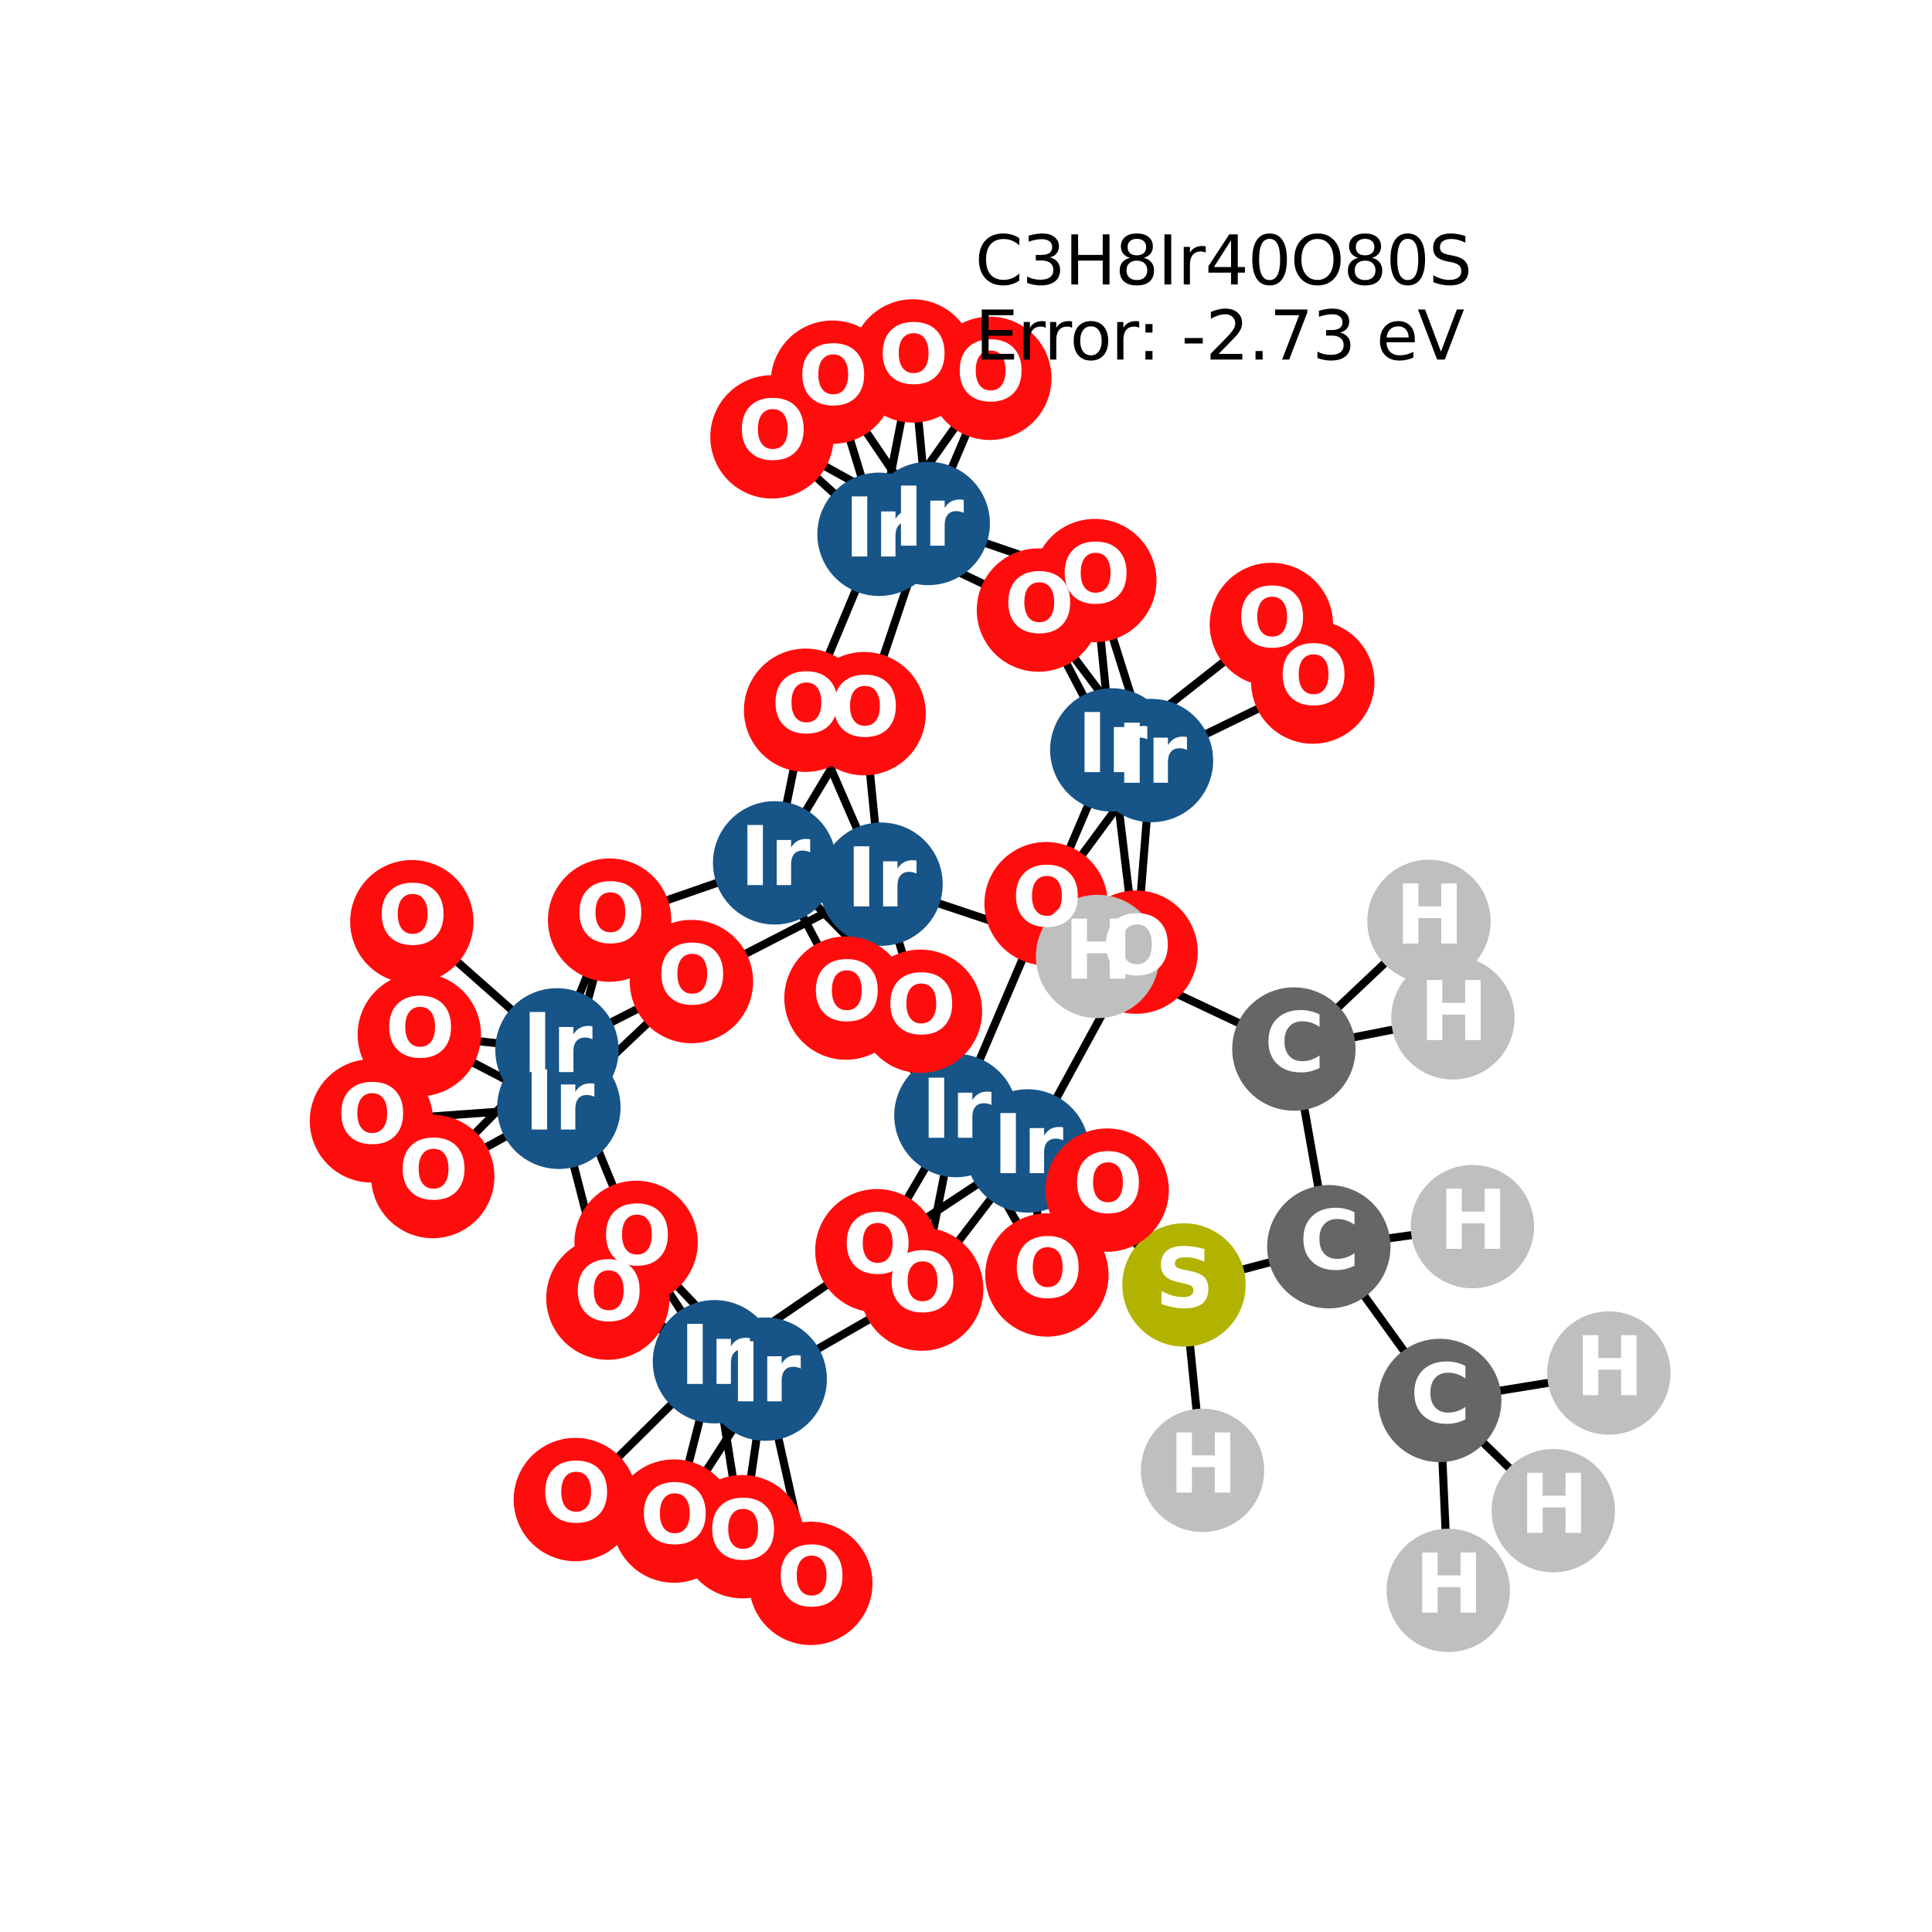 <?xml version="1.0" encoding="utf-8" standalone="no"?>
<!DOCTYPE svg PUBLIC "-//W3C//DTD SVG 1.1//EN"
  "http://www.w3.org/Graphics/SVG/1.1/DTD/svg11.dtd">
<svg xmlns:xlink="http://www.w3.org/1999/xlink" width="288pt" height="288pt" viewBox="0 0 288 288" xmlns="http://www.w3.org/2000/svg" version="1.1">
 <defs>
  <style type="text/css">*{stroke-linejoin: round; stroke-linecap: butt}</style>
 </defs>
 <g id="figure_1">
  <g id="patch_1">
   <path d="M 0 288 
L 288 288 
L 288 0 
L 0 0 
z
" style="fill: #ffffff"/>
  </g>
  <g id="axes_1">
   <g id="LineCollection_1">
    <path d="M 239.831 204.67 
L 214.619 208.763 
" clip-path="url(#p4fe3ea01ee)" style="fill: none; stroke: #000000; stroke-width: 1.2"/>
    <path d="M 176.495 191.545 
L 153.188 171.568 
" clip-path="url(#p4fe3ea01ee)" style="fill: none; stroke: #000000; stroke-width: 1.2"/>
    <path d="M 176.495 191.545 
L 198.086 185.848 
" clip-path="url(#p4fe3ea01ee)" style="fill: none; stroke: #000000; stroke-width: 1.2"/>
    <path d="M 176.495 191.545 
L 179.26 219.183 
" clip-path="url(#p4fe3ea01ee)" style="fill: none; stroke: #000000; stroke-width: 1.2"/>
    <path d="M 219.489 182.846 
L 198.086 185.848 
" clip-path="url(#p4fe3ea01ee)" style="fill: none; stroke: #000000; stroke-width: 1.2"/>
    <path d="M 115.476 128.626 
L 90.872 137.161 
" clip-path="url(#p4fe3ea01ee)" style="fill: none; stroke: #000000; stroke-width: 1.2"/>
    <path d="M 115.476 128.626 
L 137.213 150.747 
" clip-path="url(#p4fe3ea01ee)" style="fill: none; stroke: #000000; stroke-width: 1.2"/>
    <path d="M 115.476 128.626 
L 120.09 105.876 
" clip-path="url(#p4fe3ea01ee)" style="fill: none; stroke: #000000; stroke-width: 1.2"/>
    <path d="M 115.476 128.626 
L 126.11 148.782 
" clip-path="url(#p4fe3ea01ee)" style="fill: none; stroke: #000000; stroke-width: 1.2"/>
    <path d="M 115.476 128.626 
L 128.816 106.385 
" clip-path="url(#p4fe3ea01ee)" style="fill: none; stroke: #000000; stroke-width: 1.2"/>
    <path d="M 83.023 156.503 
L 62.507 154.231 
" clip-path="url(#p4fe3ea01ee)" style="fill: none; stroke: #000000; stroke-width: 1.2"/>
    <path d="M 83.023 156.503 
L 90.872 137.161 
" clip-path="url(#p4fe3ea01ee)" style="fill: none; stroke: #000000; stroke-width: 1.2"/>
    <path d="M 83.023 156.503 
L 61.392 137.398 
" clip-path="url(#p4fe3ea01ee)" style="fill: none; stroke: #000000; stroke-width: 1.2"/>
    <path d="M 83.023 156.503 
L 94.827 185.202 
" clip-path="url(#p4fe3ea01ee)" style="fill: none; stroke: #000000; stroke-width: 1.2"/>
    <path d="M 83.023 156.503 
L 64.511 175.384 
" clip-path="url(#p4fe3ea01ee)" style="fill: none; stroke: #000000; stroke-width: 1.2"/>
    <path d="M 83.023 156.503 
L 103.072 146.319 
" clip-path="url(#p4fe3ea01ee)" style="fill: none; stroke: #000000; stroke-width: 1.2"/>
    <path d="M 131.035 79.647 
L 147.552 56.392 
" clip-path="url(#p4fe3ea01ee)" style="fill: none; stroke: #000000; stroke-width: 1.2"/>
    <path d="M 131.035 79.647 
L 136.074 53.804 
" clip-path="url(#p4fe3ea01ee)" style="fill: none; stroke: #000000; stroke-width: 1.2"/>
    <path d="M 131.035 79.647 
L 120.09 105.876 
" clip-path="url(#p4fe3ea01ee)" style="fill: none; stroke: #000000; stroke-width: 1.2"/>
    <path d="M 131.035 79.647 
L 154.798 90.941 
" clip-path="url(#p4fe3ea01ee)" style="fill: none; stroke: #000000; stroke-width: 1.2"/>
    <path d="M 131.035 79.647 
L 124.088 56.971 
" clip-path="url(#p4fe3ea01ee)" style="fill: none; stroke: #000000; stroke-width: 1.2"/>
    <path d="M 131.035 79.647 
L 115.077 65.12 
" clip-path="url(#p4fe3ea01ee)" style="fill: none; stroke: #000000; stroke-width: 1.2"/>
    <path d="M 106.503 202.989 
L 94.827 185.202 
" clip-path="url(#p4fe3ea01ee)" style="fill: none; stroke: #000000; stroke-width: 1.2"/>
    <path d="M 106.503 202.989 
L 130.712 186.444 
" clip-path="url(#p4fe3ea01ee)" style="fill: none; stroke: #000000; stroke-width: 1.2"/>
    <path d="M 106.503 202.989 
L 85.767 223.536 
" clip-path="url(#p4fe3ea01ee)" style="fill: none; stroke: #000000; stroke-width: 1.2"/>
    <path d="M 106.503 202.989 
L 100.469 226.745 
" clip-path="url(#p4fe3ea01ee)" style="fill: none; stroke: #000000; stroke-width: 1.2"/>
    <path d="M 106.503 202.989 
L 90.62 193.51 
" clip-path="url(#p4fe3ea01ee)" style="fill: none; stroke: #000000; stroke-width: 1.2"/>
    <path d="M 106.503 202.989 
L 110.655 229.07 
" clip-path="url(#p4fe3ea01ee)" style="fill: none; stroke: #000000; stroke-width: 1.2"/>
    <path d="M 165.733 111.786 
L 189.519 93.086 
" clip-path="url(#p4fe3ea01ee)" style="fill: none; stroke: #000000; stroke-width: 1.2"/>
    <path d="M 165.733 111.786 
L 154.798 90.941 
" clip-path="url(#p4fe3ea01ee)" style="fill: none; stroke: #000000; stroke-width: 1.2"/>
    <path d="M 165.733 111.786 
L 169.355 141.934 
" clip-path="url(#p4fe3ea01ee)" style="fill: none; stroke: #000000; stroke-width: 1.2"/>
    <path d="M 165.733 111.786 
L 163.202 86.543 
" clip-path="url(#p4fe3ea01ee)" style="fill: none; stroke: #000000; stroke-width: 1.2"/>
    <path d="M 165.733 111.786 
L 155.939 134.709 
" clip-path="url(#p4fe3ea01ee)" style="fill: none; stroke: #000000; stroke-width: 1.2"/>
    <path d="M 153.188 171.568 
L 137.213 150.747 
" clip-path="url(#p4fe3ea01ee)" style="fill: none; stroke: #000000; stroke-width: 1.2"/>
    <path d="M 153.188 171.568 
L 130.712 186.444 
" clip-path="url(#p4fe3ea01ee)" style="fill: none; stroke: #000000; stroke-width: 1.2"/>
    <path d="M 153.188 171.568 
L 156.059 190.059 
" clip-path="url(#p4fe3ea01ee)" style="fill: none; stroke: #000000; stroke-width: 1.2"/>
    <path d="M 153.188 171.568 
L 169.355 141.934 
" clip-path="url(#p4fe3ea01ee)" style="fill: none; stroke: #000000; stroke-width: 1.2"/>
    <path d="M 153.188 171.568 
L 137.398 192.163 
" clip-path="url(#p4fe3ea01ee)" style="fill: none; stroke: #000000; stroke-width: 1.2"/>
    <path d="M 153.188 171.568 
L 165.042 177.408 
" clip-path="url(#p4fe3ea01ee)" style="fill: none; stroke: #000000; stroke-width: 1.2"/>
    <path d="M 131.331 131.801 
L 137.213 150.747 
" clip-path="url(#p4fe3ea01ee)" style="fill: none; stroke: #000000; stroke-width: 1.2"/>
    <path d="M 131.331 131.801 
L 120.09 105.876 
" clip-path="url(#p4fe3ea01ee)" style="fill: none; stroke: #000000; stroke-width: 1.2"/>
    <path d="M 131.331 131.801 
L 103.072 146.319 
" clip-path="url(#p4fe3ea01ee)" style="fill: none; stroke: #000000; stroke-width: 1.2"/>
    <path d="M 131.331 131.801 
L 126.11 148.782 
" clip-path="url(#p4fe3ea01ee)" style="fill: none; stroke: #000000; stroke-width: 1.2"/>
    <path d="M 131.331 131.801 
L 128.816 106.385 
" clip-path="url(#p4fe3ea01ee)" style="fill: none; stroke: #000000; stroke-width: 1.2"/>
    <path d="M 131.331 131.801 
L 163.615 142.582 
" clip-path="url(#p4fe3ea01ee)" style="fill: none; stroke: #000000; stroke-width: 1.2"/>
    <path d="M 83.309 165.064 
L 62.507 154.231 
" clip-path="url(#p4fe3ea01ee)" style="fill: none; stroke: #000000; stroke-width: 1.2"/>
    <path d="M 83.309 165.064 
L 90.872 137.161 
" clip-path="url(#p4fe3ea01ee)" style="fill: none; stroke: #000000; stroke-width: 1.2"/>
    <path d="M 83.309 165.064 
L 64.511 175.384 
" clip-path="url(#p4fe3ea01ee)" style="fill: none; stroke: #000000; stroke-width: 1.2"/>
    <path d="M 83.309 165.064 
L 103.072 146.319 
" clip-path="url(#p4fe3ea01ee)" style="fill: none; stroke: #000000; stroke-width: 1.2"/>
    <path d="M 83.309 165.064 
L 55.369 167.087 
" clip-path="url(#p4fe3ea01ee)" style="fill: none; stroke: #000000; stroke-width: 1.2"/>
    <path d="M 83.309 165.064 
L 90.62 193.51 
" clip-path="url(#p4fe3ea01ee)" style="fill: none; stroke: #000000; stroke-width: 1.2"/>
    <path d="M 138.368 78.033 
L 147.552 56.392 
" clip-path="url(#p4fe3ea01ee)" style="fill: none; stroke: #000000; stroke-width: 1.2"/>
    <path d="M 138.368 78.033 
L 136.074 53.804 
" clip-path="url(#p4fe3ea01ee)" style="fill: none; stroke: #000000; stroke-width: 1.2"/>
    <path d="M 138.368 78.033 
L 124.088 56.971 
" clip-path="url(#p4fe3ea01ee)" style="fill: none; stroke: #000000; stroke-width: 1.2"/>
    <path d="M 138.368 78.033 
L 115.077 65.12 
" clip-path="url(#p4fe3ea01ee)" style="fill: none; stroke: #000000; stroke-width: 1.2"/>
    <path d="M 138.368 78.033 
L 128.816 106.385 
" clip-path="url(#p4fe3ea01ee)" style="fill: none; stroke: #000000; stroke-width: 1.2"/>
    <path d="M 138.368 78.033 
L 163.202 86.543 
" clip-path="url(#p4fe3ea01ee)" style="fill: none; stroke: #000000; stroke-width: 1.2"/>
    <path d="M 114.069 205.583 
L 94.827 185.202 
" clip-path="url(#p4fe3ea01ee)" style="fill: none; stroke: #000000; stroke-width: 1.2"/>
    <path d="M 114.069 205.583 
L 100.469 226.745 
" clip-path="url(#p4fe3ea01ee)" style="fill: none; stroke: #000000; stroke-width: 1.2"/>
    <path d="M 114.069 205.583 
L 90.62 193.51 
" clip-path="url(#p4fe3ea01ee)" style="fill: none; stroke: #000000; stroke-width: 1.2"/>
    <path d="M 114.069 205.583 
L 137.398 192.163 
" clip-path="url(#p4fe3ea01ee)" style="fill: none; stroke: #000000; stroke-width: 1.2"/>
    <path d="M 114.069 205.583 
L 120.866 236.031 
" clip-path="url(#p4fe3ea01ee)" style="fill: none; stroke: #000000; stroke-width: 1.2"/>
    <path d="M 114.069 205.583 
L 110.655 229.07 
" clip-path="url(#p4fe3ea01ee)" style="fill: none; stroke: #000000; stroke-width: 1.2"/>
    <path d="M 171.648 113.374 
L 154.798 90.941 
" clip-path="url(#p4fe3ea01ee)" style="fill: none; stroke: #000000; stroke-width: 1.2"/>
    <path d="M 171.648 113.374 
L 169.355 141.934 
" clip-path="url(#p4fe3ea01ee)" style="fill: none; stroke: #000000; stroke-width: 1.2"/>
    <path d="M 171.648 113.374 
L 195.694 101.678 
" clip-path="url(#p4fe3ea01ee)" style="fill: none; stroke: #000000; stroke-width: 1.2"/>
    <path d="M 171.648 113.374 
L 163.202 86.543 
" clip-path="url(#p4fe3ea01ee)" style="fill: none; stroke: #000000; stroke-width: 1.2"/>
    <path d="M 171.648 113.374 
L 155.939 134.709 
" clip-path="url(#p4fe3ea01ee)" style="fill: none; stroke: #000000; stroke-width: 1.2"/>
    <path d="M 142.497 166.291 
L 130.712 186.444 
" clip-path="url(#p4fe3ea01ee)" style="fill: none; stroke: #000000; stroke-width: 1.2"/>
    <path d="M 142.497 166.291 
L 156.059 190.059 
" clip-path="url(#p4fe3ea01ee)" style="fill: none; stroke: #000000; stroke-width: 1.2"/>
    <path d="M 142.497 166.291 
L 126.11 148.782 
" clip-path="url(#p4fe3ea01ee)" style="fill: none; stroke: #000000; stroke-width: 1.2"/>
    <path d="M 142.497 166.291 
L 137.398 192.163 
" clip-path="url(#p4fe3ea01ee)" style="fill: none; stroke: #000000; stroke-width: 1.2"/>
    <path d="M 142.497 166.291 
L 165.042 177.408 
" clip-path="url(#p4fe3ea01ee)" style="fill: none; stroke: #000000; stroke-width: 1.2"/>
    <path d="M 142.497 166.291 
L 155.939 134.709 
" clip-path="url(#p4fe3ea01ee)" style="fill: none; stroke: #000000; stroke-width: 1.2"/>
    <path d="M 198.086 185.848 
L 192.876 156.377 
" clip-path="url(#p4fe3ea01ee)" style="fill: none; stroke: #000000; stroke-width: 1.2"/>
    <path d="M 198.086 185.848 
L 214.619 208.763 
" clip-path="url(#p4fe3ea01ee)" style="fill: none; stroke: #000000; stroke-width: 1.2"/>
    <path d="M 192.876 156.377 
L 163.615 142.582 
" clip-path="url(#p4fe3ea01ee)" style="fill: none; stroke: #000000; stroke-width: 1.2"/>
    <path d="M 192.876 156.377 
L 216.585 151.728 
" clip-path="url(#p4fe3ea01ee)" style="fill: none; stroke: #000000; stroke-width: 1.2"/>
    <path d="M 192.876 156.377 
L 213.016 137.347 
" clip-path="url(#p4fe3ea01ee)" style="fill: none; stroke: #000000; stroke-width: 1.2"/>
    <path d="M 214.619 208.763 
L 215.893 237.076 
" clip-path="url(#p4fe3ea01ee)" style="fill: none; stroke: #000000; stroke-width: 1.2"/>
    <path d="M 214.619 208.763 
L 231.544 225.196 
" clip-path="url(#p4fe3ea01ee)" style="fill: none; stroke: #000000; stroke-width: 1.2"/>
   </g>
   <g id="PathCollection_1">
    <defs>
     <path id="C0_0_9e542e38b6" d="M 0 8.944 
C 2.372 8.944 4.647 8.002 6.325 6.325 
C 8.002 4.647 8.944 2.372 8.944 -0 
C 8.944 -2.372 8.002 -4.647 6.325 -6.325 
C 4.647 -8.002 2.372 -8.944 0 -8.944 
C -2.372 -8.944 -4.647 -8.002 -6.325 -6.325 
C -8.002 -4.647 -8.944 -2.372 -8.944 0 
C -8.944 2.372 -8.002 4.647 -6.325 6.325 
C -4.647 8.002 -2.372 8.944 0 8.944 
z
"/>
    </defs>
    <g clip-path="url(#p4fe3ea01ee)">
     <use xlink:href="#C0_0_9e542e38b6" x="239.831" y="204.67" style="fill: #bfbfbf; stroke: #bfbfbf; stroke-width: 0.5"/>
    </g>
    <g clip-path="url(#p4fe3ea01ee)">
     <use xlink:href="#C0_0_9e542e38b6" x="176.495" y="191.545" style="fill: #b2b200; stroke: #b2b200; stroke-width: 0.5"/>
    </g>
    <g clip-path="url(#p4fe3ea01ee)">
     <use xlink:href="#C0_0_9e542e38b6" x="179.26" y="219.183" style="fill: #bfbfbf; stroke: #bfbfbf; stroke-width: 0.5"/>
    </g>
    <g clip-path="url(#p4fe3ea01ee)">
     <use xlink:href="#C0_0_9e542e38b6" x="219.489" y="182.846" style="fill: #bfbfbf; stroke: #bfbfbf; stroke-width: 0.5"/>
    </g>
    <g clip-path="url(#p4fe3ea01ee)">
     <use xlink:href="#C0_0_9e542e38b6" x="115.476" y="128.626" style="fill: #175487; stroke: #175487; stroke-width: 0.5"/>
    </g>
    <g clip-path="url(#p4fe3ea01ee)">
     <use xlink:href="#C0_0_9e542e38b6" x="83.023" y="156.503" style="fill: #175487; stroke: #175487; stroke-width: 0.5"/>
    </g>
    <g clip-path="url(#p4fe3ea01ee)">
     <use xlink:href="#C0_0_9e542e38b6" x="131.035" y="79.647" style="fill: #175487; stroke: #175487; stroke-width: 0.5"/>
    </g>
    <g clip-path="url(#p4fe3ea01ee)">
     <use xlink:href="#C0_0_9e542e38b6" x="106.503" y="202.989" style="fill: #175487; stroke: #175487; stroke-width: 0.5"/>
    </g>
    <g clip-path="url(#p4fe3ea01ee)">
     <use xlink:href="#C0_0_9e542e38b6" x="165.733" y="111.786" style="fill: #175487; stroke: #175487; stroke-width: 0.5"/>
    </g>
    <g clip-path="url(#p4fe3ea01ee)">
     <use xlink:href="#C0_0_9e542e38b6" x="153.188" y="171.568" style="fill: #175487; stroke: #175487; stroke-width: 0.5"/>
    </g>
    <g clip-path="url(#p4fe3ea01ee)">
     <use xlink:href="#C0_0_9e542e38b6" x="131.331" y="131.801" style="fill: #175487; stroke: #175487; stroke-width: 0.5"/>
    </g>
    <g clip-path="url(#p4fe3ea01ee)">
     <use xlink:href="#C0_0_9e542e38b6" x="83.309" y="165.064" style="fill: #175487; stroke: #175487; stroke-width: 0.5"/>
    </g>
    <g clip-path="url(#p4fe3ea01ee)">
     <use xlink:href="#C0_0_9e542e38b6" x="138.368" y="78.033" style="fill: #175487; stroke: #175487; stroke-width: 0.5"/>
    </g>
    <g clip-path="url(#p4fe3ea01ee)">
     <use xlink:href="#C0_0_9e542e38b6" x="114.069" y="205.583" style="fill: #175487; stroke: #175487; stroke-width: 0.5"/>
    </g>
    <g clip-path="url(#p4fe3ea01ee)">
     <use xlink:href="#C0_0_9e542e38b6" x="171.648" y="113.374" style="fill: #175487; stroke: #175487; stroke-width: 0.5"/>
    </g>
    <g clip-path="url(#p4fe3ea01ee)">
     <use xlink:href="#C0_0_9e542e38b6" x="142.497" y="166.291" style="fill: #175487; stroke: #175487; stroke-width: 0.5"/>
    </g>
    <g clip-path="url(#p4fe3ea01ee)">
     <use xlink:href="#C0_0_9e542e38b6" x="62.507" y="154.231" style="fill: #ff0d0d; stroke: #ff0d0d; stroke-width: 0.5"/>
    </g>
    <g clip-path="url(#p4fe3ea01ee)">
     <use xlink:href="#C0_0_9e542e38b6" x="147.552" y="56.392" style="fill: #ff0d0d; stroke: #ff0d0d; stroke-width: 0.5"/>
    </g>
    <g clip-path="url(#p4fe3ea01ee)">
     <use xlink:href="#C0_0_9e542e38b6" x="90.872" y="137.161" style="fill: #ff0d0d; stroke: #ff0d0d; stroke-width: 0.5"/>
    </g>
    <g clip-path="url(#p4fe3ea01ee)">
     <use xlink:href="#C0_0_9e542e38b6" x="136.074" y="53.804" style="fill: #ff0d0d; stroke: #ff0d0d; stroke-width: 0.5"/>
    </g>
    <g clip-path="url(#p4fe3ea01ee)">
     <use xlink:href="#C0_0_9e542e38b6" x="61.392" y="137.398" style="fill: #ff0d0d; stroke: #ff0d0d; stroke-width: 0.5"/>
    </g>
    <g clip-path="url(#p4fe3ea01ee)">
     <use xlink:href="#C0_0_9e542e38b6" x="137.213" y="150.747" style="fill: #ff0d0d; stroke: #ff0d0d; stroke-width: 0.5"/>
    </g>
    <g clip-path="url(#p4fe3ea01ee)">
     <use xlink:href="#C0_0_9e542e38b6" x="94.827" y="185.202" style="fill: #ff0d0d; stroke: #ff0d0d; stroke-width: 0.5"/>
    </g>
    <g clip-path="url(#p4fe3ea01ee)">
     <use xlink:href="#C0_0_9e542e38b6" x="120.09" y="105.876" style="fill: #ff0d0d; stroke: #ff0d0d; stroke-width: 0.5"/>
    </g>
    <g clip-path="url(#p4fe3ea01ee)">
     <use xlink:href="#C0_0_9e542e38b6" x="130.712" y="186.444" style="fill: #ff0d0d; stroke: #ff0d0d; stroke-width: 0.5"/>
    </g>
    <g clip-path="url(#p4fe3ea01ee)">
     <use xlink:href="#C0_0_9e542e38b6" x="85.767" y="223.536" style="fill: #ff0d0d; stroke: #ff0d0d; stroke-width: 0.5"/>
    </g>
    <g clip-path="url(#p4fe3ea01ee)">
     <use xlink:href="#C0_0_9e542e38b6" x="189.519" y="93.086" style="fill: #ff0d0d; stroke: #ff0d0d; stroke-width: 0.5"/>
    </g>
    <g clip-path="url(#p4fe3ea01ee)">
     <use xlink:href="#C0_0_9e542e38b6" x="156.059" y="190.059" style="fill: #ff0d0d; stroke: #ff0d0d; stroke-width: 0.5"/>
    </g>
    <g clip-path="url(#p4fe3ea01ee)">
     <use xlink:href="#C0_0_9e542e38b6" x="100.469" y="226.745" style="fill: #ff0d0d; stroke: #ff0d0d; stroke-width: 0.5"/>
    </g>
    <g clip-path="url(#p4fe3ea01ee)">
     <use xlink:href="#C0_0_9e542e38b6" x="154.798" y="90.941" style="fill: #ff0d0d; stroke: #ff0d0d; stroke-width: 0.5"/>
    </g>
    <g clip-path="url(#p4fe3ea01ee)">
     <use xlink:href="#C0_0_9e542e38b6" x="169.355" y="141.934" style="fill: #ff0d0d; stroke: #ff0d0d; stroke-width: 0.5"/>
    </g>
    <g clip-path="url(#p4fe3ea01ee)">
     <use xlink:href="#C0_0_9e542e38b6" x="64.511" y="175.384" style="fill: #ff0d0d; stroke: #ff0d0d; stroke-width: 0.5"/>
    </g>
    <g clip-path="url(#p4fe3ea01ee)">
     <use xlink:href="#C0_0_9e542e38b6" x="124.088" y="56.971" style="fill: #ff0d0d; stroke: #ff0d0d; stroke-width: 0.5"/>
    </g>
    <g clip-path="url(#p4fe3ea01ee)">
     <use xlink:href="#C0_0_9e542e38b6" x="103.072" y="146.319" style="fill: #ff0d0d; stroke: #ff0d0d; stroke-width: 0.5"/>
    </g>
    <g clip-path="url(#p4fe3ea01ee)">
     <use xlink:href="#C0_0_9e542e38b6" x="115.077" y="65.12" style="fill: #ff0d0d; stroke: #ff0d0d; stroke-width: 0.5"/>
    </g>
    <g clip-path="url(#p4fe3ea01ee)">
     <use xlink:href="#C0_0_9e542e38b6" x="55.369" y="167.087" style="fill: #ff0d0d; stroke: #ff0d0d; stroke-width: 0.5"/>
    </g>
    <g clip-path="url(#p4fe3ea01ee)">
     <use xlink:href="#C0_0_9e542e38b6" x="126.11" y="148.782" style="fill: #ff0d0d; stroke: #ff0d0d; stroke-width: 0.5"/>
    </g>
    <g clip-path="url(#p4fe3ea01ee)">
     <use xlink:href="#C0_0_9e542e38b6" x="90.62" y="193.51" style="fill: #ff0d0d; stroke: #ff0d0d; stroke-width: 0.5"/>
    </g>
    <g clip-path="url(#p4fe3ea01ee)">
     <use xlink:href="#C0_0_9e542e38b6" x="128.816" y="106.385" style="fill: #ff0d0d; stroke: #ff0d0d; stroke-width: 0.5"/>
    </g>
    <g clip-path="url(#p4fe3ea01ee)">
     <use xlink:href="#C0_0_9e542e38b6" x="137.398" y="192.163" style="fill: #ff0d0d; stroke: #ff0d0d; stroke-width: 0.5"/>
    </g>
    <g clip-path="url(#p4fe3ea01ee)">
     <use xlink:href="#C0_0_9e542e38b6" x="120.866" y="236.031" style="fill: #ff0d0d; stroke: #ff0d0d; stroke-width: 0.5"/>
    </g>
    <g clip-path="url(#p4fe3ea01ee)">
     <use xlink:href="#C0_0_9e542e38b6" x="195.694" y="101.678" style="fill: #ff0d0d; stroke: #ff0d0d; stroke-width: 0.5"/>
    </g>
    <g clip-path="url(#p4fe3ea01ee)">
     <use xlink:href="#C0_0_9e542e38b6" x="165.042" y="177.408" style="fill: #ff0d0d; stroke: #ff0d0d; stroke-width: 0.5"/>
    </g>
    <g clip-path="url(#p4fe3ea01ee)">
     <use xlink:href="#C0_0_9e542e38b6" x="110.655" y="229.07" style="fill: #ff0d0d; stroke: #ff0d0d; stroke-width: 0.5"/>
    </g>
    <g clip-path="url(#p4fe3ea01ee)">
     <use xlink:href="#C0_0_9e542e38b6" x="163.202" y="86.543" style="fill: #ff0d0d; stroke: #ff0d0d; stroke-width: 0.5"/>
    </g>
    <g clip-path="url(#p4fe3ea01ee)">
     <use xlink:href="#C0_0_9e542e38b6" x="155.939" y="134.709" style="fill: #ff0d0d; stroke: #ff0d0d; stroke-width: 0.5"/>
    </g>
    <g clip-path="url(#p4fe3ea01ee)">
     <use xlink:href="#C0_0_9e542e38b6" x="198.086" y="185.848" style="fill: #666666; stroke: #666666; stroke-width: 0.5"/>
    </g>
    <g clip-path="url(#p4fe3ea01ee)">
     <use xlink:href="#C0_0_9e542e38b6" x="192.876" y="156.377" style="fill: #666666; stroke: #666666; stroke-width: 0.5"/>
    </g>
    <g clip-path="url(#p4fe3ea01ee)">
     <use xlink:href="#C0_0_9e542e38b6" x="214.619" y="208.763" style="fill: #666666; stroke: #666666; stroke-width: 0.5"/>
    </g>
    <g clip-path="url(#p4fe3ea01ee)">
     <use xlink:href="#C0_0_9e542e38b6" x="163.615" y="142.582" style="fill: #bfbfbf; stroke: #bfbfbf; stroke-width: 0.5"/>
    </g>
    <g clip-path="url(#p4fe3ea01ee)">
     <use xlink:href="#C0_0_9e542e38b6" x="216.585" y="151.728" style="fill: #bfbfbf; stroke: #bfbfbf; stroke-width: 0.5"/>
    </g>
    <g clip-path="url(#p4fe3ea01ee)">
     <use xlink:href="#C0_0_9e542e38b6" x="213.016" y="137.347" style="fill: #bfbfbf; stroke: #bfbfbf; stroke-width: 0.5"/>
    </g>
    <g clip-path="url(#p4fe3ea01ee)">
     <use xlink:href="#C0_0_9e542e38b6" x="215.893" y="237.076" style="fill: #bfbfbf; stroke: #bfbfbf; stroke-width: 0.5"/>
    </g>
    <g clip-path="url(#p4fe3ea01ee)">
     <use xlink:href="#C0_0_9e542e38b6" x="231.544" y="225.196" style="fill: #bfbfbf; stroke: #bfbfbf; stroke-width: 0.5"/>
    </g>
   </g>
   <g id="text_1">
    <g clip-path="url(#p4fe3ea01ee)">
     <!-- H -->
     <g style="fill: #ffffff" transform="translate(234.81 207.981) scale(0.12 -0.12)">
      <defs>
       <path id="DejaVuSans-Bold-48" d="M 588 4666 
L 1791 4666 
L 1791 2888 
L 3566 2888 
L 3566 4666 
L 4769 4666 
L 4769 0 
L 3566 0 
L 3566 1978 
L 1791 1978 
L 1791 0 
L 588 0 
L 588 4666 
z
" transform="scale(0.016)"/>
      </defs>
      <use xlink:href="#DejaVuSans-Bold-48"/>
     </g>
    </g>
   </g>
   <g id="text_2">
    <g clip-path="url(#p4fe3ea01ee)">
     <!-- S -->
     <g style="fill: #ffffff" transform="translate(172.174 194.856) scale(0.12 -0.12)">
      <defs>
       <path id="DejaVuSans-Bold-53" d="M 3834 4519 
L 3834 3531 
Q 3450 3703 3084 3790 
Q 2719 3878 2394 3878 
Q 1963 3878 1756 3759 
Q 1550 3641 1550 3391 
Q 1550 3203 1689 3098 
Q 1828 2994 2194 2919 
L 2706 2816 
Q 3484 2659 3812 2340 
Q 4141 2022 4141 1434 
Q 4141 663 3683 286 
Q 3225 -91 2284 -91 
Q 1841 -91 1394 -6 
Q 947 78 500 244 
L 500 1259 
Q 947 1022 1364 901 
Q 1781 781 2169 781 
Q 2563 781 2772 912 
Q 2981 1044 2981 1288 
Q 2981 1506 2839 1625 
Q 2697 1744 2272 1838 
L 1806 1941 
Q 1106 2091 782 2419 
Q 459 2747 459 3303 
Q 459 4000 909 4375 
Q 1359 4750 2203 4750 
Q 2588 4750 2994 4692 
Q 3400 4634 3834 4519 
z
" transform="scale(0.016)"/>
      </defs>
      <use xlink:href="#DejaVuSans-Bold-53"/>
     </g>
    </g>
   </g>
   <g id="text_3">
    <g clip-path="url(#p4fe3ea01ee)">
     <!-- H -->
     <g style="fill: #ffffff" transform="translate(174.239 222.495) scale(0.12 -0.12)">
      <use xlink:href="#DejaVuSans-Bold-48"/>
     </g>
    </g>
   </g>
   <g id="text_4">
    <g clip-path="url(#p4fe3ea01ee)">
     <!-- H -->
     <g style="fill: #ffffff" transform="translate(214.467 186.157) scale(0.12 -0.12)">
      <use xlink:href="#DejaVuSans-Bold-48"/>
     </g>
    </g>
   </g>
   <g id="text_5">
    <g clip-path="url(#p4fe3ea01ee)">
     <!-- Ir -->
     <g style="fill: #ffffff" transform="translate(110.285 131.937) scale(0.12 -0.12)">
      <defs>
       <path id="DejaVuSans-Bold-49" d="M 588 4666 
L 1791 4666 
L 1791 0 
L 588 0 
L 588 4666 
z
" transform="scale(0.016)"/>
       <path id="DejaVuSans-Bold-72" d="M 3138 2547 
Q 2991 2616 2845 2648 
Q 2700 2681 2553 2681 
Q 2122 2681 1889 2404 
Q 1656 2128 1656 1613 
L 1656 0 
L 538 0 
L 538 3500 
L 1656 3500 
L 1656 2925 
Q 1872 3269 2151 3426 
Q 2431 3584 2822 3584 
Q 2878 3584 2943 3579 
Q 3009 3575 3134 3559 
L 3138 2547 
z
" transform="scale(0.016)"/>
      </defs>
      <use xlink:href="#DejaVuSans-Bold-49"/>
      <use xlink:href="#DejaVuSans-Bold-72" transform="translate(37.207 0)"/>
     </g>
    </g>
   </g>
   <g id="text_6">
    <g clip-path="url(#p4fe3ea01ee)">
     <!-- Ir -->
     <g style="fill: #ffffff" transform="translate(77.832 159.814) scale(0.12 -0.12)">
      <use xlink:href="#DejaVuSans-Bold-49"/>
      <use xlink:href="#DejaVuSans-Bold-72" transform="translate(37.207 0)"/>
     </g>
    </g>
   </g>
   <g id="text_7">
    <g clip-path="url(#p4fe3ea01ee)">
     <!-- Ir -->
     <g style="fill: #ffffff" transform="translate(125.844 82.958) scale(0.12 -0.12)">
      <use xlink:href="#DejaVuSans-Bold-49"/>
      <use xlink:href="#DejaVuSans-Bold-72" transform="translate(37.207 0)"/>
     </g>
    </g>
   </g>
   <g id="text_8">
    <g clip-path="url(#p4fe3ea01ee)">
     <!-- Ir -->
     <g style="fill: #ffffff" transform="translate(101.312 206.3) scale(0.12 -0.12)">
      <use xlink:href="#DejaVuSans-Bold-49"/>
      <use xlink:href="#DejaVuSans-Bold-72" transform="translate(37.207 0)"/>
     </g>
    </g>
   </g>
   <g id="text_9">
    <g clip-path="url(#p4fe3ea01ee)">
     <!-- Ir -->
     <g style="fill: #ffffff" transform="translate(160.542 115.097) scale(0.12 -0.12)">
      <use xlink:href="#DejaVuSans-Bold-49"/>
      <use xlink:href="#DejaVuSans-Bold-72" transform="translate(37.207 0)"/>
     </g>
    </g>
   </g>
   <g id="text_10">
    <g clip-path="url(#p4fe3ea01ee)">
     <!-- Ir -->
     <g style="fill: #ffffff" transform="translate(147.997 174.879) scale(0.12 -0.12)">
      <use xlink:href="#DejaVuSans-Bold-49"/>
      <use xlink:href="#DejaVuSans-Bold-72" transform="translate(37.207 0)"/>
     </g>
    </g>
   </g>
   <g id="text_11">
    <g clip-path="url(#p4fe3ea01ee)">
     <!-- Ir -->
     <g style="fill: #ffffff" transform="translate(126.14 135.113) scale(0.12 -0.12)">
      <use xlink:href="#DejaVuSans-Bold-49"/>
      <use xlink:href="#DejaVuSans-Bold-72" transform="translate(37.207 0)"/>
     </g>
    </g>
   </g>
   <g id="text_12">
    <g clip-path="url(#p4fe3ea01ee)">
     <!-- Ir -->
     <g style="fill: #ffffff" transform="translate(78.118 168.376) scale(0.12 -0.12)">
      <use xlink:href="#DejaVuSans-Bold-49"/>
      <use xlink:href="#DejaVuSans-Bold-72" transform="translate(37.207 0)"/>
     </g>
    </g>
   </g>
   <g id="text_13">
    <g clip-path="url(#p4fe3ea01ee)">
     <!-- Ir -->
     <g style="fill: #ffffff" transform="translate(133.177 81.344) scale(0.12 -0.12)">
      <use xlink:href="#DejaVuSans-Bold-49"/>
      <use xlink:href="#DejaVuSans-Bold-72" transform="translate(37.207 0)"/>
     </g>
    </g>
   </g>
   <g id="text_14">
    <g clip-path="url(#p4fe3ea01ee)">
     <!-- Ir -->
     <g style="fill: #ffffff" transform="translate(108.878 208.894) scale(0.12 -0.12)">
      <use xlink:href="#DejaVuSans-Bold-49"/>
      <use xlink:href="#DejaVuSans-Bold-72" transform="translate(37.207 0)"/>
     </g>
    </g>
   </g>
   <g id="text_15">
    <g clip-path="url(#p4fe3ea01ee)">
     <!-- Ir -->
     <g style="fill: #ffffff" transform="translate(166.457 116.686) scale(0.12 -0.12)">
      <use xlink:href="#DejaVuSans-Bold-49"/>
      <use xlink:href="#DejaVuSans-Bold-72" transform="translate(37.207 0)"/>
     </g>
    </g>
   </g>
   <g id="text_16">
    <g clip-path="url(#p4fe3ea01ee)">
     <!-- Ir -->
     <g style="fill: #ffffff" transform="translate(137.306 169.603) scale(0.12 -0.12)">
      <use xlink:href="#DejaVuSans-Bold-49"/>
      <use xlink:href="#DejaVuSans-Bold-72" transform="translate(37.207 0)"/>
     </g>
    </g>
   </g>
   <g id="text_17">
    <g clip-path="url(#p4fe3ea01ee)">
     <!-- O -->
     <g style="fill: #ffffff" transform="translate(57.407 157.542) scale(0.12 -0.12)">
      <defs>
       <path id="DejaVuSans-Bold-4f" d="M 2719 3878 
Q 2169 3878 1866 3472 
Q 1563 3066 1563 2328 
Q 1563 1594 1866 1187 
Q 2169 781 2719 781 
Q 3272 781 3575 1187 
Q 3878 1594 3878 2328 
Q 3878 3066 3575 3472 
Q 3272 3878 2719 3878 
z
M 2719 4750 
Q 3844 4750 4481 4106 
Q 5119 3463 5119 2328 
Q 5119 1197 4481 553 
Q 3844 -91 2719 -91 
Q 1597 -91 958 553 
Q 319 1197 319 2328 
Q 319 3463 958 4106 
Q 1597 4750 2719 4750 
z
" transform="scale(0.016)"/>
      </defs>
      <use xlink:href="#DejaVuSans-Bold-4f"/>
     </g>
    </g>
   </g>
   <g id="text_18">
    <g clip-path="url(#p4fe3ea01ee)">
     <!-- O -->
     <g style="fill: #ffffff" transform="translate(142.451 59.703) scale(0.12 -0.12)">
      <use xlink:href="#DejaVuSans-Bold-4f"/>
     </g>
    </g>
   </g>
   <g id="text_19">
    <g clip-path="url(#p4fe3ea01ee)">
     <!-- O -->
     <g style="fill: #ffffff" transform="translate(85.771 140.472) scale(0.12 -0.12)">
      <use xlink:href="#DejaVuSans-Bold-4f"/>
     </g>
    </g>
   </g>
   <g id="text_20">
    <g clip-path="url(#p4fe3ea01ee)">
     <!-- O -->
     <g style="fill: #ffffff" transform="translate(130.973 57.115) scale(0.12 -0.12)">
      <use xlink:href="#DejaVuSans-Bold-4f"/>
     </g>
    </g>
   </g>
   <g id="text_21">
    <g clip-path="url(#p4fe3ea01ee)">
     <!-- O -->
     <g style="fill: #ffffff" transform="translate(56.291 140.709) scale(0.12 -0.12)">
      <use xlink:href="#DejaVuSans-Bold-4f"/>
     </g>
    </g>
   </g>
   <g id="text_22">
    <g clip-path="url(#p4fe3ea01ee)">
     <!-- O -->
     <g style="fill: #ffffff" transform="translate(132.112 154.059) scale(0.12 -0.12)">
      <use xlink:href="#DejaVuSans-Bold-4f"/>
     </g>
    </g>
   </g>
   <g id="text_23">
    <g clip-path="url(#p4fe3ea01ee)">
     <!-- O -->
     <g style="fill: #ffffff" transform="translate(89.726 188.513) scale(0.12 -0.12)">
      <use xlink:href="#DejaVuSans-Bold-4f"/>
     </g>
    </g>
   </g>
   <g id="text_24">
    <g clip-path="url(#p4fe3ea01ee)">
     <!-- O -->
     <g style="fill: #ffffff" transform="translate(114.989 109.187) scale(0.12 -0.12)">
      <use xlink:href="#DejaVuSans-Bold-4f"/>
     </g>
    </g>
   </g>
   <g id="text_25">
    <g clip-path="url(#p4fe3ea01ee)">
     <!-- O -->
     <g style="fill: #ffffff" transform="translate(125.611 189.755) scale(0.12 -0.12)">
      <use xlink:href="#DejaVuSans-Bold-4f"/>
     </g>
    </g>
   </g>
   <g id="text_26">
    <g clip-path="url(#p4fe3ea01ee)">
     <!-- O -->
     <g style="fill: #ffffff" transform="translate(80.666 226.847) scale(0.12 -0.12)">
      <use xlink:href="#DejaVuSans-Bold-4f"/>
     </g>
    </g>
   </g>
   <g id="text_27">
    <g clip-path="url(#p4fe3ea01ee)">
     <!-- O -->
     <g style="fill: #ffffff" transform="translate(184.418 96.397) scale(0.12 -0.12)">
      <use xlink:href="#DejaVuSans-Bold-4f"/>
     </g>
    </g>
   </g>
   <g id="text_28">
    <g clip-path="url(#p4fe3ea01ee)">
     <!-- O -->
     <g style="fill: #ffffff" transform="translate(150.958 193.37) scale(0.12 -0.12)">
      <use xlink:href="#DejaVuSans-Bold-4f"/>
     </g>
    </g>
   </g>
   <g id="text_29">
    <g clip-path="url(#p4fe3ea01ee)">
     <!-- O -->
     <g style="fill: #ffffff" transform="translate(95.368 230.056) scale(0.12 -0.12)">
      <use xlink:href="#DejaVuSans-Bold-4f"/>
     </g>
    </g>
   </g>
   <g id="text_30">
    <g clip-path="url(#p4fe3ea01ee)">
     <!-- O -->
     <g style="fill: #ffffff" transform="translate(149.697 94.252) scale(0.12 -0.12)">
      <use xlink:href="#DejaVuSans-Bold-4f"/>
     </g>
    </g>
   </g>
   <g id="text_31">
    <g clip-path="url(#p4fe3ea01ee)">
     <!-- O -->
     <g style="fill: #ffffff" transform="translate(164.254 145.245) scale(0.12 -0.12)">
      <use xlink:href="#DejaVuSans-Bold-4f"/>
     </g>
    </g>
   </g>
   <g id="text_32">
    <g clip-path="url(#p4fe3ea01ee)">
     <!-- O -->
     <g style="fill: #ffffff" transform="translate(59.41 178.695) scale(0.12 -0.12)">
      <use xlink:href="#DejaVuSans-Bold-4f"/>
     </g>
    </g>
   </g>
   <g id="text_33">
    <g clip-path="url(#p4fe3ea01ee)">
     <!-- O -->
     <g style="fill: #ffffff" transform="translate(118.987 60.282) scale(0.12 -0.12)">
      <use xlink:href="#DejaVuSans-Bold-4f"/>
     </g>
    </g>
   </g>
   <g id="text_34">
    <g clip-path="url(#p4fe3ea01ee)">
     <!-- O -->
     <g style="fill: #ffffff" transform="translate(97.972 149.63) scale(0.12 -0.12)">
      <use xlink:href="#DejaVuSans-Bold-4f"/>
     </g>
    </g>
   </g>
   <g id="text_35">
    <g clip-path="url(#p4fe3ea01ee)">
     <!-- O -->
     <g style="fill: #ffffff" transform="translate(109.976 68.432) scale(0.12 -0.12)">
      <use xlink:href="#DejaVuSans-Bold-4f"/>
     </g>
    </g>
   </g>
   <g id="text_36">
    <g clip-path="url(#p4fe3ea01ee)">
     <!-- O -->
     <g style="fill: #ffffff" transform="translate(50.268 170.398) scale(0.12 -0.12)">
      <use xlink:href="#DejaVuSans-Bold-4f"/>
     </g>
    </g>
   </g>
   <g id="text_37">
    <g clip-path="url(#p4fe3ea01ee)">
     <!-- O -->
     <g style="fill: #ffffff" transform="translate(121.009 152.093) scale(0.12 -0.12)">
      <use xlink:href="#DejaVuSans-Bold-4f"/>
     </g>
    </g>
   </g>
   <g id="text_38">
    <g clip-path="url(#p4fe3ea01ee)">
     <!-- O -->
     <g style="fill: #ffffff" transform="translate(85.519 196.821) scale(0.12 -0.12)">
      <use xlink:href="#DejaVuSans-Bold-4f"/>
     </g>
    </g>
   </g>
   <g id="text_39">
    <g clip-path="url(#p4fe3ea01ee)">
     <!-- O -->
     <g style="fill: #ffffff" transform="translate(123.715 109.696) scale(0.12 -0.12)">
      <use xlink:href="#DejaVuSans-Bold-4f"/>
     </g>
    </g>
   </g>
   <g id="text_40">
    <g clip-path="url(#p4fe3ea01ee)">
     <!-- O -->
     <g style="fill: #ffffff" transform="translate(132.297 195.474) scale(0.12 -0.12)">
      <use xlink:href="#DejaVuSans-Bold-4f"/>
     </g>
    </g>
   </g>
   <g id="text_41">
    <g clip-path="url(#p4fe3ea01ee)">
     <!-- O -->
     <g style="fill: #ffffff" transform="translate(115.765 239.343) scale(0.12 -0.12)">
      <use xlink:href="#DejaVuSans-Bold-4f"/>
     </g>
    </g>
   </g>
   <g id="text_42">
    <g clip-path="url(#p4fe3ea01ee)">
     <!-- O -->
     <g style="fill: #ffffff" transform="translate(190.593 104.99) scale(0.12 -0.12)">
      <use xlink:href="#DejaVuSans-Bold-4f"/>
     </g>
    </g>
   </g>
   <g id="text_43">
    <g clip-path="url(#p4fe3ea01ee)">
     <!-- O -->
     <g style="fill: #ffffff" transform="translate(159.941 180.719) scale(0.12 -0.12)">
      <use xlink:href="#DejaVuSans-Bold-4f"/>
     </g>
    </g>
   </g>
   <g id="text_44">
    <g clip-path="url(#p4fe3ea01ee)">
     <!-- O -->
     <g style="fill: #ffffff" transform="translate(105.554 232.382) scale(0.12 -0.12)">
      <use xlink:href="#DejaVuSans-Bold-4f"/>
     </g>
    </g>
   </g>
   <g id="text_45">
    <g clip-path="url(#p4fe3ea01ee)">
     <!-- O -->
     <g style="fill: #ffffff" transform="translate(158.101 89.854) scale(0.12 -0.12)">
      <use xlink:href="#DejaVuSans-Bold-4f"/>
     </g>
    </g>
   </g>
   <g id="text_46">
    <g clip-path="url(#p4fe3ea01ee)">
     <!-- O -->
     <g style="fill: #ffffff" transform="translate(150.838 138.021) scale(0.12 -0.12)">
      <use xlink:href="#DejaVuSans-Bold-4f"/>
     </g>
    </g>
   </g>
   <g id="text_47">
    <g clip-path="url(#p4fe3ea01ee)">
     <!-- C -->
     <g style="fill: #ffffff" transform="translate(193.682 189.159) scale(0.12 -0.12)">
      <defs>
       <path id="DejaVuSans-Bold-43" d="M 4288 256 
Q 3956 84 3597 -3 
Q 3238 -91 2847 -91 
Q 1681 -91 1000 561 
Q 319 1213 319 2328 
Q 319 3447 1000 4098 
Q 1681 4750 2847 4750 
Q 3238 4750 3597 4662 
Q 3956 4575 4288 4403 
L 4288 3438 
Q 3953 3666 3628 3772 
Q 3303 3878 2944 3878 
Q 2300 3878 1931 3465 
Q 1563 3053 1563 2328 
Q 1563 1606 1931 1193 
Q 2300 781 2944 781 
Q 3303 781 3628 887 
Q 3953 994 4288 1222 
L 4288 256 
z
" transform="scale(0.016)"/>
      </defs>
      <use xlink:href="#DejaVuSans-Bold-43"/>
     </g>
    </g>
   </g>
   <g id="text_48">
    <g clip-path="url(#p4fe3ea01ee)">
     <!-- C -->
     <g style="fill: #ffffff" transform="translate(188.472 159.688) scale(0.12 -0.12)">
      <use xlink:href="#DejaVuSans-Bold-43"/>
     </g>
    </g>
   </g>
   <g id="text_49">
    <g clip-path="url(#p4fe3ea01ee)">
     <!-- C -->
     <g style="fill: #ffffff" transform="translate(210.216 212.075) scale(0.12 -0.12)">
      <use xlink:href="#DejaVuSans-Bold-43"/>
     </g>
    </g>
   </g>
   <g id="text_50">
    <g clip-path="url(#p4fe3ea01ee)">
     <!-- H -->
     <g style="fill: #ffffff" transform="translate(158.594 145.893) scale(0.12 -0.12)">
      <use xlink:href="#DejaVuSans-Bold-48"/>
     </g>
    </g>
   </g>
   <g id="text_51">
    <g clip-path="url(#p4fe3ea01ee)">
     <!-- H -->
     <g style="fill: #ffffff" transform="translate(211.564 155.04) scale(0.12 -0.12)">
      <use xlink:href="#DejaVuSans-Bold-48"/>
     </g>
    </g>
   </g>
   <g id="text_52">
    <g clip-path="url(#p4fe3ea01ee)">
     <!-- H -->
     <g style="fill: #ffffff" transform="translate(207.995 140.658) scale(0.12 -0.12)">
      <use xlink:href="#DejaVuSans-Bold-48"/>
     </g>
    </g>
   </g>
   <g id="text_53">
    <g clip-path="url(#p4fe3ea01ee)">
     <!-- H -->
     <g style="fill: #ffffff" transform="translate(210.872 240.388) scale(0.12 -0.12)">
      <use xlink:href="#DejaVuSans-Bold-48"/>
     </g>
    </g>
   </g>
   <g id="text_54">
    <g clip-path="url(#p4fe3ea01ee)">
     <!-- H -->
     <g style="fill: #ffffff" transform="translate(226.523 228.507) scale(0.12 -0.12)">
      <use xlink:href="#DejaVuSans-Bold-48"/>
     </g>
    </g>
   </g>
   <g id="text_55">
    <!-- C3H8Ir40O80S -->
    <g transform="translate(145.351 42.403) scale(0.1 -0.1)">
     <defs>
      <path id="DejaVuSans-43" d="M 4122 4306 
L 4122 3641 
Q 3803 3938 3442 4084 
Q 3081 4231 2675 4231 
Q 1875 4231 1450 3742 
Q 1025 3253 1025 2328 
Q 1025 1406 1450 917 
Q 1875 428 2675 428 
Q 3081 428 3442 575 
Q 3803 722 4122 1019 
L 4122 359 
Q 3791 134 3420 21 
Q 3050 -91 2638 -91 
Q 1578 -91 968 557 
Q 359 1206 359 2328 
Q 359 3453 968 4101 
Q 1578 4750 2638 4750 
Q 3056 4750 3426 4639 
Q 3797 4528 4122 4306 
z
" transform="scale(0.016)"/>
      <path id="DejaVuSans-33" d="M 2597 2516 
Q 3050 2419 3304 2112 
Q 3559 1806 3559 1356 
Q 3559 666 3084 287 
Q 2609 -91 1734 -91 
Q 1441 -91 1130 -33 
Q 819 25 488 141 
L 488 750 
Q 750 597 1062 519 
Q 1375 441 1716 441 
Q 2309 441 2620 675 
Q 2931 909 2931 1356 
Q 2931 1769 2642 2001 
Q 2353 2234 1838 2234 
L 1294 2234 
L 1294 2753 
L 1863 2753 
Q 2328 2753 2575 2939 
Q 2822 3125 2822 3475 
Q 2822 3834 2567 4026 
Q 2313 4219 1838 4219 
Q 1578 4219 1281 4162 
Q 984 4106 628 3988 
L 628 4550 
Q 988 4650 1302 4700 
Q 1616 4750 1894 4750 
Q 2613 4750 3031 4423 
Q 3450 4097 3450 3541 
Q 3450 3153 3228 2886 
Q 3006 2619 2597 2516 
z
" transform="scale(0.016)"/>
      <path id="DejaVuSans-48" d="M 628 4666 
L 1259 4666 
L 1259 2753 
L 3553 2753 
L 3553 4666 
L 4184 4666 
L 4184 0 
L 3553 0 
L 3553 2222 
L 1259 2222 
L 1259 0 
L 628 0 
L 628 4666 
z
" transform="scale(0.016)"/>
      <path id="DejaVuSans-38" d="M 2034 2216 
Q 1584 2216 1326 1975 
Q 1069 1734 1069 1313 
Q 1069 891 1326 650 
Q 1584 409 2034 409 
Q 2484 409 2743 651 
Q 3003 894 3003 1313 
Q 3003 1734 2745 1975 
Q 2488 2216 2034 2216 
z
M 1403 2484 
Q 997 2584 770 2862 
Q 544 3141 544 3541 
Q 544 4100 942 4425 
Q 1341 4750 2034 4750 
Q 2731 4750 3128 4425 
Q 3525 4100 3525 3541 
Q 3525 3141 3298 2862 
Q 3072 2584 2669 2484 
Q 3125 2378 3379 2068 
Q 3634 1759 3634 1313 
Q 3634 634 3220 271 
Q 2806 -91 2034 -91 
Q 1263 -91 848 271 
Q 434 634 434 1313 
Q 434 1759 690 2068 
Q 947 2378 1403 2484 
z
M 1172 3481 
Q 1172 3119 1398 2916 
Q 1625 2713 2034 2713 
Q 2441 2713 2670 2916 
Q 2900 3119 2900 3481 
Q 2900 3844 2670 4047 
Q 2441 4250 2034 4250 
Q 1625 4250 1398 4047 
Q 1172 3844 1172 3481 
z
" transform="scale(0.016)"/>
      <path id="DejaVuSans-49" d="M 628 4666 
L 1259 4666 
L 1259 0 
L 628 0 
L 628 4666 
z
" transform="scale(0.016)"/>
      <path id="DejaVuSans-72" d="M 2631 2963 
Q 2534 3019 2420 3045 
Q 2306 3072 2169 3072 
Q 1681 3072 1420 2755 
Q 1159 2438 1159 1844 
L 1159 0 
L 581 0 
L 581 3500 
L 1159 3500 
L 1159 2956 
Q 1341 3275 1631 3429 
Q 1922 3584 2338 3584 
Q 2397 3584 2469 3576 
Q 2541 3569 2628 3553 
L 2631 2963 
z
" transform="scale(0.016)"/>
      <path id="DejaVuSans-34" d="M 2419 4116 
L 825 1625 
L 2419 1625 
L 2419 4116 
z
M 2253 4666 
L 3047 4666 
L 3047 1625 
L 3713 1625 
L 3713 1100 
L 3047 1100 
L 3047 0 
L 2419 0 
L 2419 1100 
L 313 1100 
L 313 1709 
L 2253 4666 
z
" transform="scale(0.016)"/>
      <path id="DejaVuSans-30" d="M 2034 4250 
Q 1547 4250 1301 3770 
Q 1056 3291 1056 2328 
Q 1056 1369 1301 889 
Q 1547 409 2034 409 
Q 2525 409 2770 889 
Q 3016 1369 3016 2328 
Q 3016 3291 2770 3770 
Q 2525 4250 2034 4250 
z
M 2034 4750 
Q 2819 4750 3233 4129 
Q 3647 3509 3647 2328 
Q 3647 1150 3233 529 
Q 2819 -91 2034 -91 
Q 1250 -91 836 529 
Q 422 1150 422 2328 
Q 422 3509 836 4129 
Q 1250 4750 2034 4750 
z
" transform="scale(0.016)"/>
      <path id="DejaVuSans-4f" d="M 2522 4238 
Q 1834 4238 1429 3725 
Q 1025 3213 1025 2328 
Q 1025 1447 1429 934 
Q 1834 422 2522 422 
Q 3209 422 3611 934 
Q 4013 1447 4013 2328 
Q 4013 3213 3611 3725 
Q 3209 4238 2522 4238 
z
M 2522 4750 
Q 3503 4750 4090 4092 
Q 4678 3434 4678 2328 
Q 4678 1225 4090 567 
Q 3503 -91 2522 -91 
Q 1538 -91 948 565 
Q 359 1222 359 2328 
Q 359 3434 948 4092 
Q 1538 4750 2522 4750 
z
" transform="scale(0.016)"/>
      <path id="DejaVuSans-53" d="M 3425 4513 
L 3425 3897 
Q 3066 4069 2747 4153 
Q 2428 4238 2131 4238 
Q 1616 4238 1336 4038 
Q 1056 3838 1056 3469 
Q 1056 3159 1242 3001 
Q 1428 2844 1947 2747 
L 2328 2669 
Q 3034 2534 3370 2195 
Q 3706 1856 3706 1288 
Q 3706 609 3251 259 
Q 2797 -91 1919 -91 
Q 1588 -91 1214 -16 
Q 841 59 441 206 
L 441 856 
Q 825 641 1194 531 
Q 1563 422 1919 422 
Q 2459 422 2753 634 
Q 3047 847 3047 1241 
Q 3047 1584 2836 1778 
Q 2625 1972 2144 2069 
L 1759 2144 
Q 1053 2284 737 2584 
Q 422 2884 422 3419 
Q 422 4038 858 4394 
Q 1294 4750 2059 4750 
Q 2388 4750 2728 4690 
Q 3069 4631 3425 4513 
z
" transform="scale(0.016)"/>
     </defs>
     <use xlink:href="#DejaVuSans-43"/>
     <use xlink:href="#DejaVuSans-33" transform="translate(69.824 0)"/>
     <use xlink:href="#DejaVuSans-48" transform="translate(133.447 0)"/>
     <use xlink:href="#DejaVuSans-38" transform="translate(208.643 0)"/>
     <use xlink:href="#DejaVuSans-49" transform="translate(272.266 0)"/>
     <use xlink:href="#DejaVuSans-72" transform="translate(301.758 0)"/>
     <use xlink:href="#DejaVuSans-34" transform="translate(342.871 0)"/>
     <use xlink:href="#DejaVuSans-30" transform="translate(406.494 0)"/>
     <use xlink:href="#DejaVuSans-4f" transform="translate(470.117 0)"/>
     <use xlink:href="#DejaVuSans-38" transform="translate(548.828 0)"/>
     <use xlink:href="#DejaVuSans-30" transform="translate(612.451 0)"/>
     <use xlink:href="#DejaVuSans-53" transform="translate(676.074 0)"/>
    </g>
    <!-- Error: -2.73 eV -->
    <g transform="translate(145.351 53.601) scale(0.1 -0.1)">
     <defs>
      <path id="DejaVuSans-45" d="M 628 4666 
L 3578 4666 
L 3578 4134 
L 1259 4134 
L 1259 2753 
L 3481 2753 
L 3481 2222 
L 1259 2222 
L 1259 531 
L 3634 531 
L 3634 0 
L 628 0 
L 628 4666 
z
" transform="scale(0.016)"/>
      <path id="DejaVuSans-6f" d="M 1959 3097 
Q 1497 3097 1228 2736 
Q 959 2375 959 1747 
Q 959 1119 1226 758 
Q 1494 397 1959 397 
Q 2419 397 2687 759 
Q 2956 1122 2956 1747 
Q 2956 2369 2687 2733 
Q 2419 3097 1959 3097 
z
M 1959 3584 
Q 2709 3584 3137 3096 
Q 3566 2609 3566 1747 
Q 3566 888 3137 398 
Q 2709 -91 1959 -91 
Q 1206 -91 779 398 
Q 353 888 353 1747 
Q 353 2609 779 3096 
Q 1206 3584 1959 3584 
z
" transform="scale(0.016)"/>
      <path id="DejaVuSans-3a" d="M 750 794 
L 1409 794 
L 1409 0 
L 750 0 
L 750 794 
z
M 750 3309 
L 1409 3309 
L 1409 2516 
L 750 2516 
L 750 3309 
z
" transform="scale(0.016)"/>
      <path id="DejaVuSans-20" transform="scale(0.016)"/>
      <path id="DejaVuSans-2d" d="M 313 2009 
L 1997 2009 
L 1997 1497 
L 313 1497 
L 313 2009 
z
" transform="scale(0.016)"/>
      <path id="DejaVuSans-32" d="M 1228 531 
L 3431 531 
L 3431 0 
L 469 0 
L 469 531 
Q 828 903 1448 1529 
Q 2069 2156 2228 2338 
Q 2531 2678 2651 2914 
Q 2772 3150 2772 3378 
Q 2772 3750 2511 3984 
Q 2250 4219 1831 4219 
Q 1534 4219 1204 4116 
Q 875 4013 500 3803 
L 500 4441 
Q 881 4594 1212 4672 
Q 1544 4750 1819 4750 
Q 2544 4750 2975 4387 
Q 3406 4025 3406 3419 
Q 3406 3131 3298 2873 
Q 3191 2616 2906 2266 
Q 2828 2175 2409 1742 
Q 1991 1309 1228 531 
z
" transform="scale(0.016)"/>
      <path id="DejaVuSans-2e" d="M 684 794 
L 1344 794 
L 1344 0 
L 684 0 
L 684 794 
z
" transform="scale(0.016)"/>
      <path id="DejaVuSans-37" d="M 525 4666 
L 3525 4666 
L 3525 4397 
L 1831 0 
L 1172 0 
L 2766 4134 
L 525 4134 
L 525 4666 
z
" transform="scale(0.016)"/>
      <path id="DejaVuSans-65" d="M 3597 1894 
L 3597 1613 
L 953 1613 
Q 991 1019 1311 708 
Q 1631 397 2203 397 
Q 2534 397 2845 478 
Q 3156 559 3463 722 
L 3463 178 
Q 3153 47 2828 -22 
Q 2503 -91 2169 -91 
Q 1331 -91 842 396 
Q 353 884 353 1716 
Q 353 2575 817 3079 
Q 1281 3584 2069 3584 
Q 2775 3584 3186 3129 
Q 3597 2675 3597 1894 
z
M 3022 2063 
Q 3016 2534 2758 2815 
Q 2500 3097 2075 3097 
Q 1594 3097 1305 2825 
Q 1016 2553 972 2059 
L 3022 2063 
z
" transform="scale(0.016)"/>
      <path id="DejaVuSans-56" d="M 1831 0 
L 50 4666 
L 709 4666 
L 2188 738 
L 3669 4666 
L 4325 4666 
L 2547 0 
L 1831 0 
z
" transform="scale(0.016)"/>
     </defs>
     <use xlink:href="#DejaVuSans-45"/>
     <use xlink:href="#DejaVuSans-72" transform="translate(63.184 0)"/>
     <use xlink:href="#DejaVuSans-72" transform="translate(102.547 0)"/>
     <use xlink:href="#DejaVuSans-6f" transform="translate(141.41 0)"/>
     <use xlink:href="#DejaVuSans-72" transform="translate(202.592 0)"/>
     <use xlink:href="#DejaVuSans-3a" transform="translate(241.955 0)"/>
     <use xlink:href="#DejaVuSans-20" transform="translate(275.646 0)"/>
     <use xlink:href="#DejaVuSans-2d" transform="translate(307.434 0)"/>
     <use xlink:href="#DejaVuSans-32" transform="translate(343.518 0)"/>
     <use xlink:href="#DejaVuSans-2e" transform="translate(407.141 0)"/>
     <use xlink:href="#DejaVuSans-37" transform="translate(438.928 0)"/>
     <use xlink:href="#DejaVuSans-33" transform="translate(502.551 0)"/>
     <use xlink:href="#DejaVuSans-20" transform="translate(566.174 0)"/>
     <use xlink:href="#DejaVuSans-65" transform="translate(597.961 0)"/>
     <use xlink:href="#DejaVuSans-56" transform="translate(659.484 0)"/>
    </g>
   </g>
  </g>
 </g>
 <defs>
  <clipPath id="p4fe3ea01ee">
   <rect x="36" y="34.56" width="223.2" height="221.76"/>
  </clipPath>
 </defs>
</svg>
